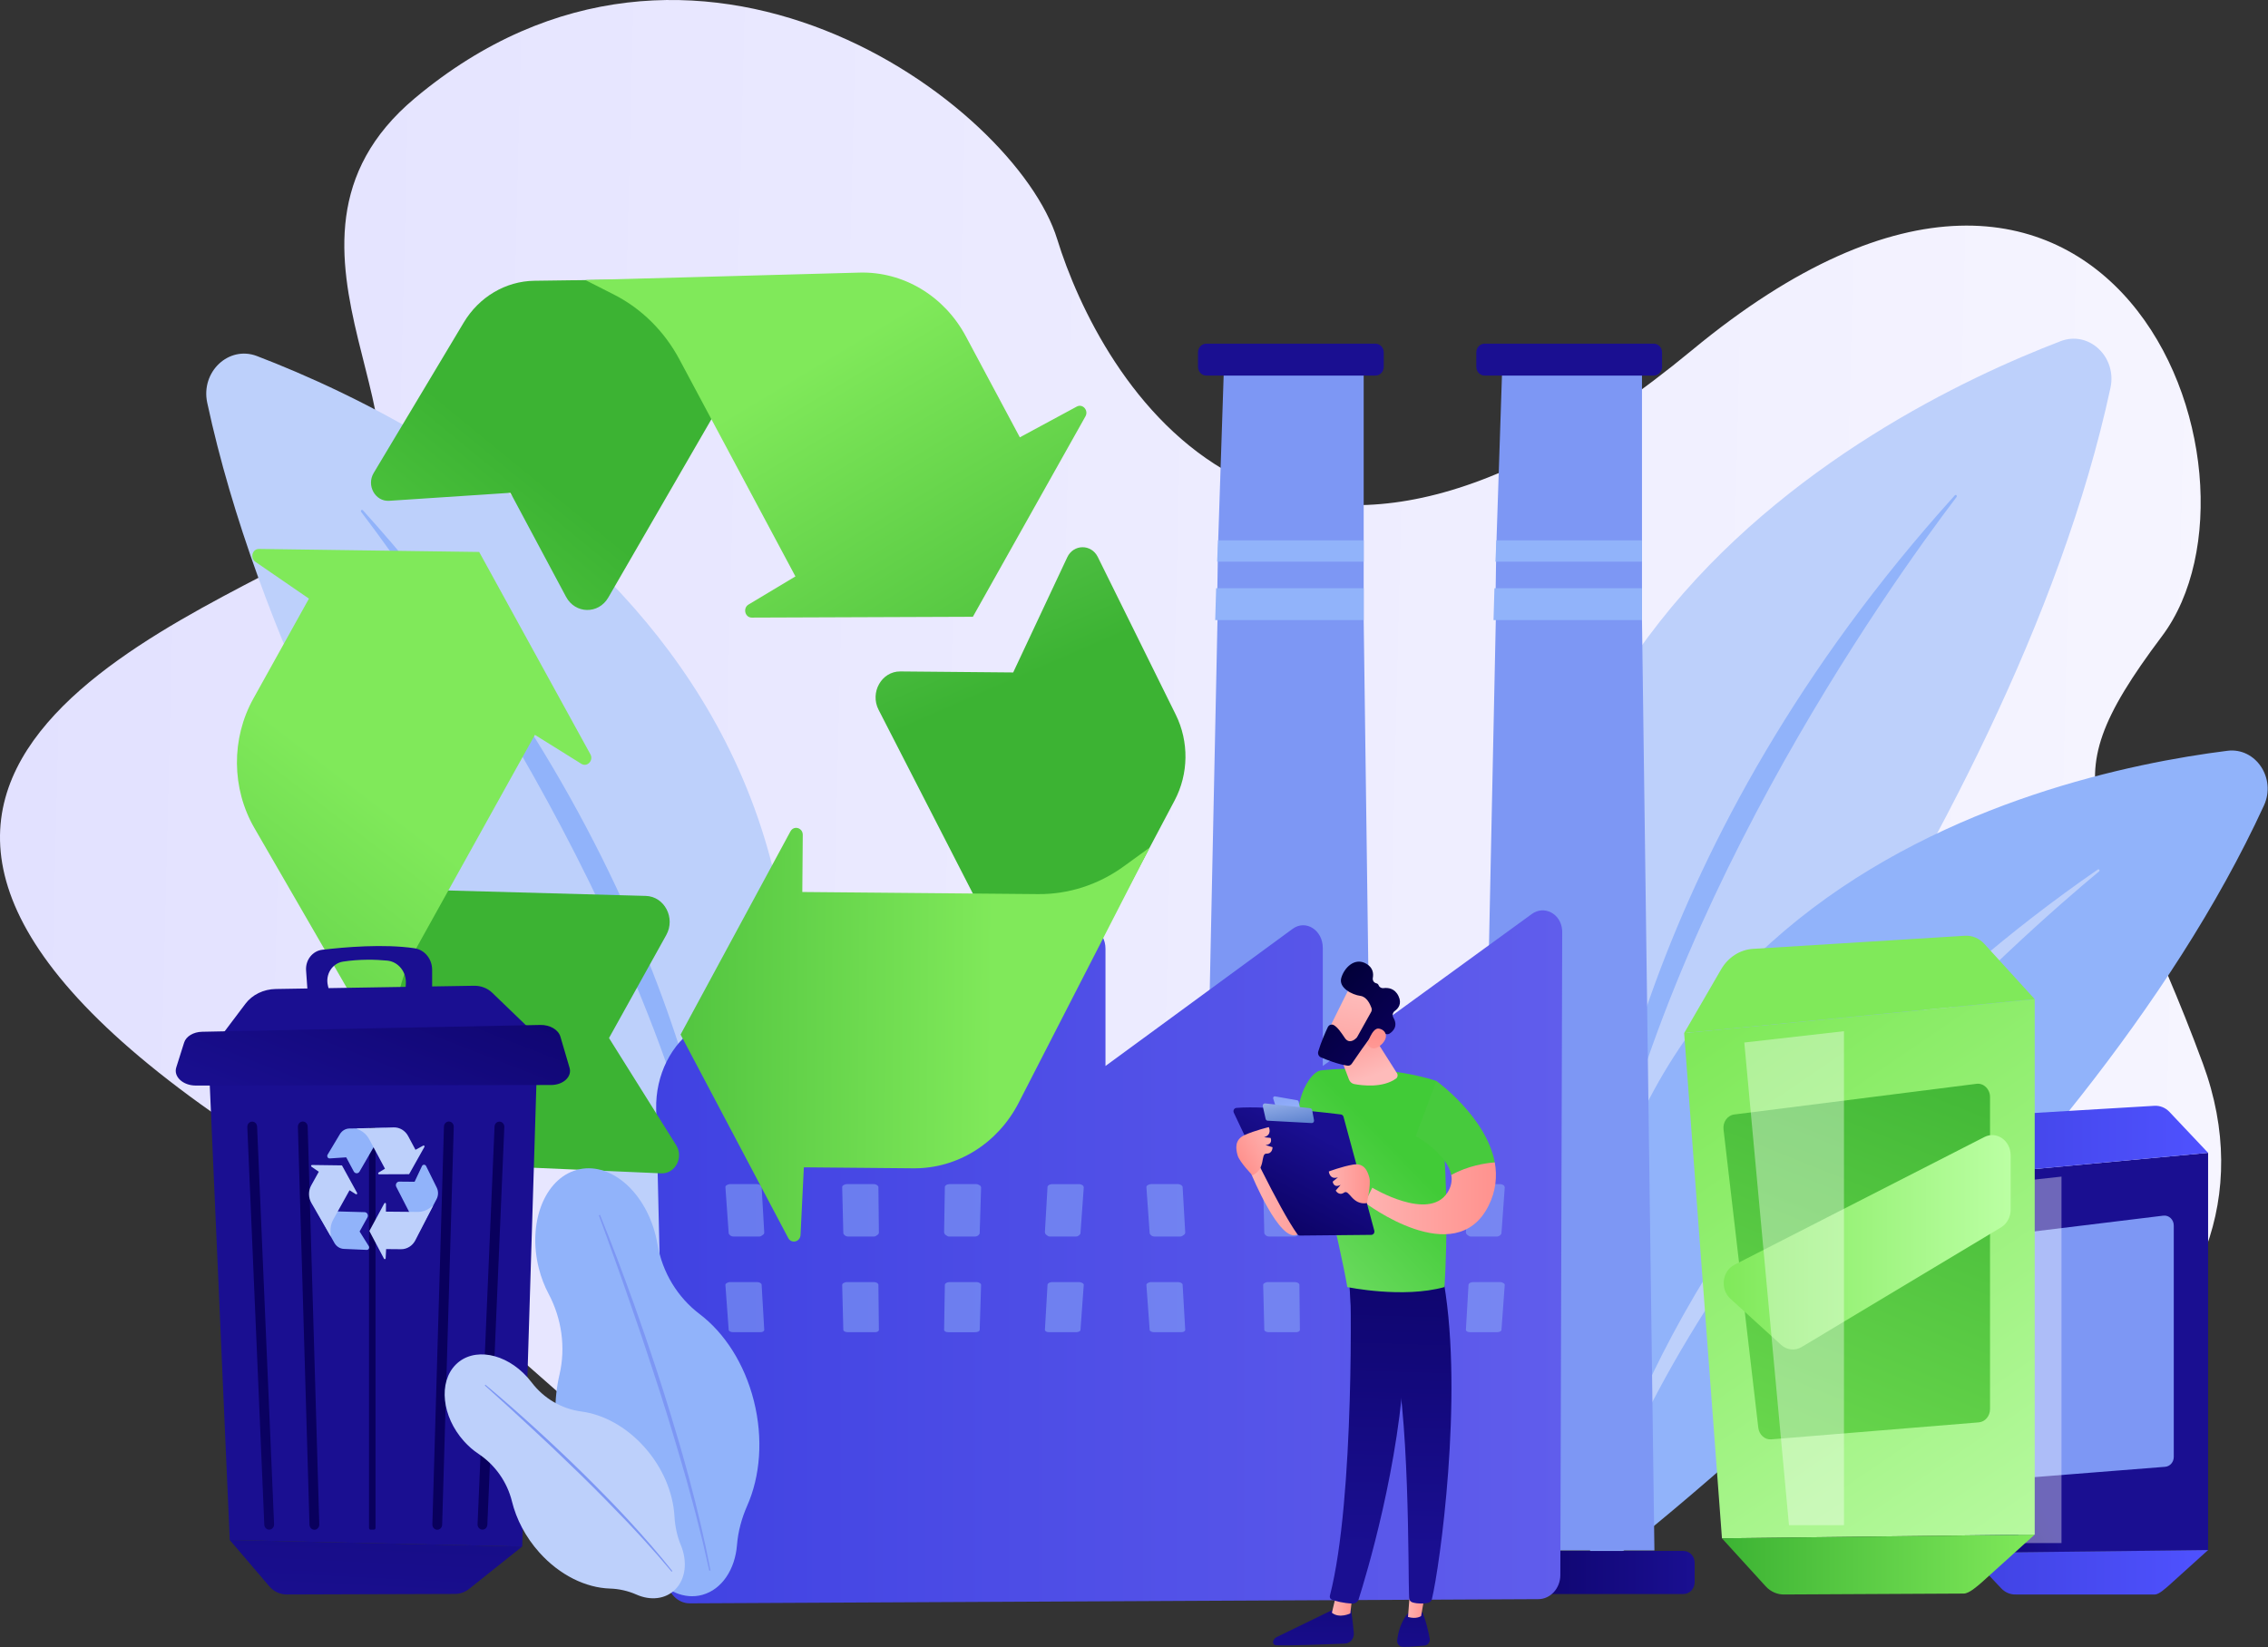 <svg width="969" height="704" viewBox="0 0 969 704" fill="none" xmlns="http://www.w3.org/2000/svg">
<rect x="0" y="0" width="969" height="704" fill="#333333" stroke="none"/>
<path d="M177.238 41.972C101.775 105.197 198.383 191.887 146.337 227.036C94.295 262.184 -119.246 327.533 90.468 475.286C300.182 623.038 303.698 717.062 458.168 631.728C612.637 546.389 602.105 529.962 725.867 594.179C849.63 658.395 982.919 567.803 941.192 454.572C899.466 341.336 871.089 341.924 923.706 271.88C976.324 201.836 901.76 1.701 722.962 149.604C544.159 297.507 469.466 159.942 451.679 102.203C433.887 44.456 296.492 -57.947 177.238 41.972Z" fill="url(#paint0_linear_516_27222)"/>
<path d="M682.529 574.279C682.529 574.279 859.336 362.565 901.691 165.762C904.54 152.532 892.493 141.179 880.445 145.792C799.882 176.622 570.041 291.974 682.529 574.279Z" fill="#BDD0FB"/>
<path d="M681.31 541.665C681.168 542.594 679.883 542.463 679.906 541.524C680.739 506.916 700.656 360.655 835.192 211.7C835.626 211.221 836.335 211.86 835.945 212.376C807.091 250.415 703.651 395.085 681.31 541.665Z" fill="#91B3FA"/>
<path d="M680.907 672.682C680.907 672.682 887.907 516.922 967.273 344.233C972.608 332.627 963.759 319.349 951.659 320.865C870.715 331.017 634.21 385.351 680.907 672.682Z" fill="#91B3FA"/>
<path d="M686.428 642.181C686.109 643.007 684.944 642.594 685.157 641.73C692.982 609.849 741.252 478.864 896.285 371.6C896.782 371.257 897.313 372.008 896.844 372.398C862.354 401.045 737.007 511.455 686.428 642.181Z" fill="#BDD0FB"/>
<path d="M307.704 580.657C307.704 580.657 130.897 368.943 88.542 172.14C85.693 158.91 97.74 147.557 109.788 152.17C190.351 183.001 420.196 298.357 307.704 580.657Z" fill="#BDD0FB"/>
<path d="M308.923 548.043C309.065 548.973 310.35 548.841 310.328 547.902C309.495 513.294 289.578 367.033 155.046 218.078C154.612 217.599 153.903 218.238 154.293 218.754C183.143 256.793 286.587 401.468 308.923 548.043Z" fill="#91B3FA"/>
<path d="M706.847 662.616H630.75L639.08 264.973L638.983 253.724L639.182 240.601L639.43 229.352L641.725 160.041L641.734 158.234H701.538V264.973L706.847 662.616Z" fill="#7D97F4"/>
<path d="M710.117 150.626C710.117 148.557 708.53 146.876 706.576 146.876H634.29C632.336 146.876 630.75 148.557 630.75 150.626V156.76C630.75 158.83 632.336 160.51 634.29 160.51H706.576C708.53 160.51 710.117 158.83 710.117 156.76V150.626Z" fill="url(#paint1_linear_516_27222)"/>
<path d="M724.038 667.891C724.038 665.093 721.898 662.827 719.257 662.827H621.608C618.967 662.827 616.827 665.093 616.827 667.891V676.174C616.827 678.971 618.967 681.238 621.608 681.238H719.257C721.898 681.238 724.038 678.971 724.038 676.174V667.891Z" fill="url(#paint2_linear_516_27222)"/>
<path d="M701.538 230.938V240.029H638.938L639.31 230.938H701.538Z" fill="#91B3FA"/>
<path d="M701.538 251.386V265.02H638.104L638.494 251.386H701.538Z" fill="#91B3FA"/>
<path d="M587.941 662.616H511.845L520.175 264.973L520.077 253.724L520.277 240.601L520.525 229.352L522.82 160.041L522.829 158.234H582.633V264.973L587.941 662.616Z" fill="#7D97F4"/>
<path d="M591.211 150.626C591.211 148.557 589.625 146.876 587.671 146.876H515.385C513.431 146.876 511.845 148.557 511.845 150.626V156.76C511.845 158.83 513.431 160.51 515.385 160.51H587.671C589.625 160.51 591.211 158.83 591.211 156.76V150.626Z" fill="url(#paint3_linear_516_27222)"/>
<path d="M605.133 667.891C605.133 665.093 602.993 662.827 600.352 662.827H502.704C500.063 662.827 497.923 665.093 497.923 667.891V676.174C497.923 678.971 500.063 681.238 502.704 681.238H600.352C602.993 681.238 605.133 678.971 605.133 676.174V667.891Z" fill="url(#paint4_linear_516_27222)"/>
<path d="M582.633 230.938V240.029H520.033L520.405 230.938H582.633Z" fill="#91B3FA"/>
<path d="M582.633 251.386V265.02H519.2L519.59 251.386H582.633Z" fill="#91B3FA"/>
<path d="M654.508 390.589L565.158 455.576V405.091C565.158 397.478 557.865 392.865 552.286 396.953L472.317 455.576V405.485C472.317 397.774 464.918 393.114 459.281 397.272L379.481 456.149V407.067C379.481 398.412 371.447 392.907 364.845 397.037L297.974 438.873C286.821 445.852 280.011 459.448 280.352 474.063L285.044 675.085C285.177 680.755 289.524 685.251 294.753 685.228L657.264 683.43C662.43 683.407 666.631 678.802 666.649 673.171L667.451 398.417C667.451 398.051 667.437 397.69 667.406 397.338C666.786 390.349 659.661 386.839 654.508 390.589Z" fill="url(#paint5_linear_516_27222)"/>
<path opacity="0.5" d="M323.434 506.062H311.905C311.368 506.062 310.854 506.287 310.478 506.498C310.106 506.709 309.906 507.052 309.928 507.348L311.329 526.994C311.368 527.576 312.241 528.449 313.305 528.449H324.55C325.087 528.449 325.596 527.942 325.968 527.731C326.341 527.519 326.54 527.041 326.522 526.745L325.406 507.31C325.375 506.728 324.502 506.062 323.434 506.062Z" fill="#91B3FA"/>
<path opacity="0.5" d="M373.326 506.062H361.797C361.269 506.062 360.76 506.282 360.388 506.489C360.016 506.695 359.812 507.029 359.821 507.32L360.308 526.966C360.321 527.562 361.203 528.449 362.284 528.449H373.53C374.057 528.449 374.562 527.947 374.93 527.74C375.302 527.534 375.506 527.064 375.506 526.773L375.302 507.338C375.293 506.747 374.412 506.062 373.326 506.062Z" fill="#91B3FA"/>
<path opacity="0.5" d="M417.192 506.062H405.663C404.577 506.062 403.696 506.648 403.687 507.244L403.372 526.529C403.368 526.82 403.572 527.51 403.944 527.717C404.316 527.923 404.821 528.453 405.348 528.453H416.594C417.671 528.453 418.552 527.59 418.57 526.998L419.168 507.568C419.177 507.277 418.973 506.794 418.601 506.587C418.229 506.381 417.724 506.062 417.192 506.062Z" fill="#91B3FA"/>
<path opacity="0.5" d="M462.485 506.503C462.113 506.292 461.599 506.066 461.059 506.066H449.529C448.462 506.066 447.589 506.639 447.553 507.221L446.437 526.506C446.419 526.801 446.618 527.501 446.991 527.712C447.363 527.923 447.877 528.458 448.408 528.458H459.654C460.713 528.458 461.586 527.609 461.63 527.027L463.03 507.545C463.057 507.249 462.858 506.714 462.485 506.503Z" fill="#91B3FA"/>
<path opacity="0.5" d="M503.302 506.062H491.773C491.237 506.062 490.723 506.287 490.346 506.498C489.974 506.709 489.774 507.052 489.797 507.348L491.197 526.994C491.241 527.576 492.11 528.449 493.173 528.449H504.419C504.955 528.449 505.464 527.942 505.836 527.731C506.209 527.519 506.408 527.041 506.39 526.745L505.274 507.31C505.247 506.728 504.37 506.062 503.302 506.062Z" fill="#91B3FA"/>
<path opacity="0.5" d="M553.193 506.062H541.664C541.137 506.062 540.627 506.282 540.255 506.489C539.883 506.695 539.679 507.029 539.688 507.32L540.175 526.966C540.188 527.562 541.07 528.449 542.151 528.449H553.397C553.924 528.449 554.429 527.947 554.797 527.74C555.169 527.534 555.373 527.064 555.373 526.773L555.169 507.338C555.161 506.747 554.279 506.062 553.193 506.062Z" fill="#91B3FA"/>
<path opacity="0.5" d="M597.06 506.062H585.531C584.446 506.062 583.564 506.648 583.555 507.244L583.24 526.529C583.236 526.82 583.44 527.51 583.812 527.717C584.184 527.923 584.689 528.453 585.216 528.453H596.462C597.539 528.453 598.421 527.59 598.438 526.998L599.037 507.568C599.045 507.277 598.842 506.794 598.469 506.587C598.102 506.381 597.592 506.062 597.06 506.062Z" fill="#91B3FA"/>
<path opacity="0.5" d="M642.353 506.503C641.98 506.292 641.466 506.066 640.926 506.066H629.397C628.329 506.066 627.456 506.639 627.42 507.221L626.304 526.506C626.286 526.801 626.485 527.501 626.858 527.712C627.23 527.923 627.744 528.458 628.276 528.458H639.521C640.58 528.458 641.453 527.609 641.497 527.027L642.898 507.545C642.924 507.249 642.725 506.714 642.353 506.503Z" fill="#91B3FA"/>
<path opacity="0.5" d="M323.434 547.926H311.905C311.368 547.926 310.854 548.137 310.478 548.348C310.106 548.559 309.906 548.893 309.928 549.188L311.329 568.36C311.368 568.942 312.241 569.341 313.305 569.341H324.55C325.087 569.341 325.596 569.308 325.968 569.097C326.341 568.886 326.54 568.642 326.522 568.351L325.406 549.047C325.375 548.461 324.502 547.926 323.434 547.926Z" fill="#91B3FA"/>
<path opacity="0.5" d="M373.326 547.926H361.797C361.269 547.926 360.76 548.132 360.388 548.339C360.016 548.545 359.812 548.869 359.821 549.16L360.308 568.332C360.321 568.928 361.203 569.341 362.284 569.341H373.53C374.057 569.341 374.562 569.313 374.93 569.107C375.302 568.9 375.506 568.665 375.506 568.379L375.302 549.076C375.293 548.475 374.412 547.926 373.326 547.926Z" fill="#91B3FA"/>
<path opacity="0.5" d="M417.192 547.926H405.663C404.577 547.926 403.696 548.498 403.687 549.094L403.372 568.374C403.368 568.665 403.572 568.881 403.944 569.088C404.316 569.294 404.821 569.346 405.348 569.346H416.594C417.671 569.346 418.552 568.956 418.57 568.365L419.168 549.174C419.177 548.883 418.973 548.531 418.601 548.325C418.229 548.109 417.724 547.926 417.192 547.926Z" fill="#91B3FA"/>
<path opacity="0.5" d="M462.485 548.348C462.113 548.137 461.599 547.926 461.059 547.926H449.529C448.462 547.926 447.589 548.48 447.553 549.066L446.437 568.346C446.419 568.642 446.618 568.862 446.991 569.074C447.363 569.285 447.877 569.341 448.408 569.341H459.654C460.713 569.341 461.586 568.966 461.63 568.384L463.03 549.146C463.057 548.85 462.858 548.564 462.485 548.348Z" fill="#91B3FA"/>
<path opacity="0.5" d="M503.302 547.926H491.773C491.237 547.926 490.723 548.137 490.346 548.348C489.974 548.559 489.774 548.893 489.797 549.188L491.197 568.36C491.241 568.942 492.11 569.341 493.173 569.341H504.419C504.955 569.341 505.464 569.308 505.836 569.097C506.209 568.886 506.408 568.642 506.39 568.351L505.274 549.047C505.247 548.461 504.37 547.926 503.302 547.926Z" fill="#91B3FA"/>
<path opacity="0.5" d="M553.193 547.926H541.664C541.137 547.926 540.627 548.132 540.255 548.339C539.883 548.545 539.679 548.869 539.688 549.16L540.175 568.332C540.188 568.928 541.07 569.341 542.151 569.341H553.397C553.924 569.341 554.429 569.313 554.797 569.107C555.169 568.9 555.373 568.665 555.373 568.379L555.169 549.076C555.161 548.475 554.279 547.926 553.193 547.926Z" fill="#91B3FA"/>
<path opacity="0.5" d="M597.06 547.926H585.531C584.446 547.926 583.564 548.498 583.555 549.094L583.24 568.374C583.236 568.665 583.44 568.881 583.812 569.088C584.184 569.294 584.689 569.346 585.216 569.346H596.462C597.539 569.346 598.421 568.956 598.438 568.365L599.037 549.174C599.045 548.883 598.842 548.531 598.469 548.325C598.102 548.109 597.592 547.926 597.06 547.926Z" fill="#91B3FA"/>
<path opacity="0.5" d="M642.353 548.348C641.98 548.137 641.466 547.926 640.926 547.926H629.397C628.329 547.926 627.456 548.48 627.42 549.066L626.304 568.346C626.286 568.642 626.485 568.862 626.858 569.074C627.23 569.285 627.744 569.341 628.276 569.341H639.521C640.58 569.341 641.453 568.966 641.497 568.384L642.898 549.146C642.924 548.85 642.725 548.564 642.353 548.348Z" fill="#91B3FA"/>
<path d="M375.374 303.346L447.722 444.402L501.854 342.093C507.858 330.75 508.044 316.961 502.346 305.439L469.021 238.025C466.247 232.416 458.639 232.501 455.981 238.17L432.882 287.388L384.665 286.952C376.685 286.882 371.563 295.916 375.374 303.346Z" fill="url(#paint6_linear_516_27222)"/>
<path d="M491.207 362.218L480.077 370.291C469.296 378.11 456.513 382.24 443.451 382.118L342.785 381.212L342.98 356.816C343.006 353.742 339.16 352.639 337.716 355.31L290.774 442.135L336.754 529.073C338.136 531.683 341.881 530.758 342.027 527.769L343.445 498.882L390.253 499.304C409 499.473 426.307 488.678 435.258 471.233L491.207 362.218Z" fill="url(#paint7_linear_516_27222)"/>
<path d="M259.882 255.385L339.04 118.492L228.325 119.989C216.047 120.153 204.681 126.879 198.11 137.866L159.654 202.14C156.455 207.486 160.328 214.422 166.292 214.028L218.085 210.607L241.839 255.057C245.765 262.416 255.712 262.594 259.882 255.385Z" fill="url(#paint8_linear_516_27222)"/>
<path d="M275.908 382.887L124.401 378.724L180.984 479.536C187.258 490.715 198.438 497.779 210.707 498.314L282.488 501.453C288.461 501.716 292.196 494.695 288.89 489.42L260.196 443.623L284.659 399.609C288.713 392.325 283.888 383.108 275.908 382.887Z" fill="url(#paint9_linear_516_27222)"/>
<path d="M169.854 459.702L168.817 445.453C167.816 431.655 170.829 417.866 177.457 405.941L228.533 314.056L248.379 326.432C250.878 327.99 253.705 325.014 252.243 322.358L204.73 235.894L110.657 234.603C107.83 234.566 106.718 238.461 109.088 240.09L131.996 255.836L108.246 298.563C98.733 315.675 98.906 336.949 108.694 353.883L169.854 459.702Z" fill="url(#paint10_linear_516_27222)"/>
<path d="M250.103 119.693L262.27 125.87C274.052 131.849 283.817 141.508 290.256 153.55L339.846 246.346L319.805 258.365C317.28 259.881 318.303 263.96 321.201 263.946L415.659 263.594L463.753 177.946C465.197 175.374 462.565 172.403 460.053 173.76L435.723 186.901L412.664 143.751C403.43 126.47 385.95 115.99 367.207 116.502L250.103 119.693Z" fill="url(#paint11_linear_516_27222)"/>
<path d="M131.615 426.642L130.773 414.736C130.459 410.305 133.507 406.414 137.672 405.912C147.208 404.767 164.049 403.317 177.116 405.265C181.436 405.908 184.631 409.85 184.631 414.468V426.638H173.004L173.394 420.414C173.709 415.383 170.191 410.995 165.45 410.535C160.491 410.056 153.796 409.869 146.565 410.967C141.979 411.666 138.957 416.388 140.083 421.147L141.376 426.638H131.615V426.642Z" fill="url(#paint12_linear_516_27222)"/>
<path d="M223.105 660.959L98.162 658.152L89.273 455.802L229.68 447.077L223.105 660.959Z" fill="url(#paint13_linear_516_27222)"/>
<path d="M229.804 443.078L89.468 449.4L104.874 428.966C107.79 425.094 112.61 422.752 117.817 422.667L202.545 421.283C205.456 421.236 208.265 422.311 210.268 424.239L229.804 443.078Z" fill="url(#paint14_linear_516_27222)"/>
<path d="M98.161 658.152L223.1 660.954L200.431 679.047C198.685 680.44 196.59 681.191 194.432 681.201L122.496 681.44C119.66 681.449 116.953 680.168 115.016 677.897L98.161 658.152Z" fill="url(#paint15_linear_516_27222)"/>
<path d="M75.302 456.21L78.661 445.575C79.503 442.909 82.635 441.023 86.34 440.948L230.881 438.033C234.944 437.953 238.559 440.065 239.428 443.027L243.345 456.351C244.461 460.157 240.655 463.696 235.431 463.705L83.619 463.931C78.173 463.935 74.066 460.124 75.302 456.21Z" fill="url(#paint16_linear_516_27222)"/>
<path d="M115.008 653.726C113.891 653.726 112.969 652.797 112.921 651.61L105.667 481.662C105.614 480.399 106.562 479.348 107.754 479.348C108.871 479.348 109.792 480.277 109.841 481.465L117.095 651.413C117.152 652.675 116.199 653.726 115.008 653.726Z" fill="url(#paint17_linear_516_27222)"/>
<path d="M134.291 653.774C133.175 653.755 132.267 652.812 132.231 651.629L127.277 481.587C127.242 480.324 128.203 479.287 129.395 479.306C130.512 479.325 131.42 480.268 131.456 481.451L136.409 651.493C136.449 652.75 135.483 653.792 134.291 653.774Z" fill="url(#paint18_linear_516_27222)"/>
<path d="M206.129 653.726C207.246 653.726 208.167 652.797 208.216 651.61L215.47 481.662C215.523 480.399 214.574 479.348 213.383 479.348C212.266 479.348 211.344 480.277 211.296 481.465L204.042 651.413C203.989 652.675 204.937 653.726 206.129 653.726Z" fill="url(#paint19_linear_516_27222)"/>
<path d="M186.846 653.773C187.963 653.755 188.871 652.811 188.907 651.629L193.861 481.587C193.896 480.324 192.935 479.287 191.743 479.306C190.626 479.324 189.718 480.268 189.682 481.451L184.728 651.492C184.693 652.75 185.655 653.792 186.846 653.773Z" fill="url(#paint20_linear_516_27222)"/>
<path d="M159.774 653.727H158.334C157.961 653.727 157.66 653.407 157.66 653.013V482.525C157.66 482.131 157.961 481.812 158.334 481.812H159.774C160.146 481.812 160.447 482.131 160.447 482.525V653.013C160.447 653.407 160.146 653.727 159.774 653.727Z" fill="url(#paint21_linear_516_27222)"/>
<path d="M169.313 507.226L179.154 526.412L186.518 512.497C187.333 510.953 187.36 509.08 186.584 507.512L182.052 498.342C181.675 497.577 180.638 497.591 180.279 498.361L177.138 505.053L170.58 504.992C169.49 504.987 168.794 506.217 169.313 507.226Z" fill="#91B3FA"/>
<path d="M185.069 515.233L183.554 516.331C182.087 517.396 180.35 517.955 178.573 517.941L164.882 517.819L164.908 514.5C164.913 514.083 164.39 513.933 164.191 514.294L157.806 526.102L164.058 537.929C164.244 538.286 164.753 538.159 164.776 537.751L164.97 533.823L171.338 533.879C173.885 533.902 176.243 532.433 177.461 530.059L185.069 515.233Z" fill="#BDD0FB"/>
<path d="M153.605 500.702L164.373 482.084L149.312 482.286C147.641 482.309 146.095 483.225 145.204 484.717L139.971 493.461C139.537 494.188 140.064 495.131 140.875 495.08L147.92 494.615L151.151 500.66C151.687 501.66 153.038 501.683 153.605 500.702Z" fill="#91B3FA"/>
<path d="M155.785 518.044L135.177 517.476L142.873 531.19C143.728 532.71 145.248 533.673 146.914 533.743L156.676 534.17C157.486 534.208 157.996 533.25 157.544 532.532L153.64 526.304L156.968 520.315C157.526 519.33 156.871 518.077 155.785 518.044Z" fill="#91B3FA"/>
<path d="M141.358 528.496L141.217 526.558C141.079 524.68 141.491 522.808 142.391 521.184L149.338 508.685L152.037 510.37C152.378 510.582 152.759 510.178 152.564 509.817L146.099 498.055L133.303 497.882C132.917 497.877 132.767 498.407 133.09 498.628L136.205 500.768L132.975 506.578C131.681 508.906 131.703 511.797 133.037 514.102L141.358 528.496Z" fill="#BDD0FB"/>
<path d="M188.8 483.53C188.831 483.563 188.862 483.596 188.893 483.629L188.8 483.53Z" fill="white"/>
<path d="M188.8 483.53C188.831 483.596 188.862 483.662 188.889 483.729L188.8 483.53Z" fill="white"/>
<path d="M152.276 482.248L153.929 483.089C155.533 483.9 156.858 485.215 157.735 486.853L164.479 499.473L161.754 501.106C161.413 501.313 161.55 501.866 161.945 501.866L174.79 501.819L181.33 490.171C181.525 489.819 181.17 489.415 180.825 489.603L177.515 491.391L174.378 485.52C173.124 483.168 170.744 481.746 168.197 481.812L152.276 482.248Z" fill="#BDD0FB"/>
<path d="M943.409 662.441L840.704 663.638L828.289 503.447L943.409 492.686V662.441Z" fill="url(#paint22_linear_516_27222)"/>
<path d="M943.408 492.686L828.288 503.443L840.429 483.238C842.728 479.413 846.628 476.992 850.899 476.738L920.465 472.589C922.857 472.449 925.188 473.392 926.885 475.185L943.408 492.686Z" fill="url(#paint23_linear_516_27222)"/>
<path d="M840.704 663.639L943.408 662.442L926.415 677.79C925.019 678.94 922.482 681.374 920.71 681.44H861.281C858.951 681.525 856.695 680.581 855.047 678.835L840.704 663.639Z" fill="url(#paint24_linear_516_27222)"/>
<path d="M841.219 533.996L852.641 628.575C852.912 630.809 854.782 632.424 856.9 632.259L925.043 626.871C927.13 626.707 928.738 624.867 928.738 622.652V523.737C928.738 521.207 926.656 519.245 924.285 519.532L844.723 529.256C842.512 529.528 840.935 531.659 841.219 533.996Z" fill="#7D97F4"/>
<path opacity="0.37" d="M848.042 506.437L862.713 659.452H880.769V502.852L848.042 506.437Z" fill="white"/>
<path d="M869.329 655.834L735.705 657.444L719.555 441.511L869.329 427.009V655.834Z" fill="url(#paint25_linear_516_27222)"/>
<path d="M869.329 427.009L719.555 441.511L735.346 414.276C738.337 409.118 743.411 405.856 748.972 405.513L839.478 399.919C842.588 399.727 845.623 400.998 847.83 403.415L869.329 427.009Z" fill="url(#paint26_linear_516_27222)"/>
<path d="M735.705 657.443L869.324 655.834L846.544 676.396C844.727 677.949 841.388 680.96 839.084 681.044L762.477 681.435C759.446 681.548 756.508 680.281 754.364 677.925L735.705 657.443Z" fill="url(#paint27_linear_516_27222)"/>
<path d="M736.374 482.69L751.231 610.178C751.581 613.186 754.018 615.368 756.774 615.143L845.427 607.883C848.139 607.662 850.24 605.179 850.24 602.194V468.858C850.24 465.451 847.532 462.799 844.448 463.194L740.938 476.302C738.057 476.663 736.006 479.54 736.374 482.69Z" fill="url(#paint28_linear_516_27222)"/>
<path d="M739.29 555.022C746.366 561.499 755.684 569.961 760.962 574.753C763.447 577.01 766.93 577.371 769.761 575.672L854.946 524.549C857.476 523.033 859.049 520.118 859.049 516.96V493.77C859.049 487.444 853.063 483.253 847.834 485.928L741.014 540.543C735.776 543.214 734.85 550.962 739.29 555.022Z" fill="url(#paint29_linear_516_27222)"/>
<path opacity="0.37" d="M745.249 445.542L764.337 651.802H787.83V440.708L745.249 445.542Z" fill="white"/>
<path d="M534.689 501.887C534.689 501.887 546.815 531.526 554.277 527.575C561.738 523.623 567.337 491.016 567.337 491.016C567.337 491.016 544.019 485.091 534.689 501.887Z" fill="url(#paint30_linear_516_27222)"/>
<path d="M576.909 685.826C576.909 685.826 577.923 691.906 578.418 697.921C578.61 700.274 576.899 702.317 574.672 702.413C567.105 702.745 550.925 703.397 545.119 703.119C544.246 703.076 543.676 702.13 543.999 701.269C544.271 700.547 544.791 699.964 545.458 699.643L572.189 686.628L576.909 685.826Z" fill="url(#paint31_linear_516_27222)"/>
<path d="M577.742 682.254L576.929 689.526C576.929 689.526 572.244 691.836 569.049 689.238L570.987 681.136L577.742 682.254Z" fill="url(#paint32_linear_516_27222)"/>
<path d="M576.767 545.503C577.173 547.404 578.934 640.362 568.18 682.02C568.006 682.7 568.377 683.401 569.078 683.664C570.73 684.285 573.963 685.189 577.839 685.307C579.039 685.344 580.116 684.622 580.453 683.556C583.529 673.894 598.259 625.464 600.182 579.207C602.332 527.517 600.182 577.446 600.182 577.446L598.925 545.493L576.767 545.503Z" fill="url(#paint33_linear_516_27222)"/>
<path d="M607.659 688.997C607.659 688.997 609.274 692.066 610.834 700.221C611.117 701.691 610.142 703.103 608.734 703.247C606.235 703.509 602.388 703.841 599.309 703.82C597.89 703.809 596.779 702.499 596.951 701.007C597.294 698.029 598.355 693.147 601.641 689.339L607.659 688.997Z" fill="url(#paint34_linear_516_27222)"/>
<path d="M609.076 679.645L607.173 690.639C607.173 690.639 605.29 692.12 601.569 691.045L602.478 679.217L609.076 679.645Z" fill="url(#paint35_linear_516_27222)"/>
<path d="M616.957 548.507C625.219 597.395 615.166 669.333 611.776 683.415C611.569 684.279 610.861 684.935 609.969 685.079C608.456 685.325 605.963 685.528 603.508 684.829C602.659 684.588 602.066 683.841 602.033 682.977C601.576 671.596 602.398 601.706 594.697 574.088C594.305 572.69 593.434 571.468 592.226 570.625L577.281 560.209L576.138 543.374L616.957 548.507Z" fill="url(#paint36_linear_516_27222)"/>
<path d="M564.54 457.425C592.523 454.462 613.695 461.964 613.695 461.964C620.541 504.277 617.137 550.06 617.137 550.06C599.357 555.001 575.637 550.06 575.637 550.06C572.684 532.377 560.309 482.605 560.309 482.605C549.087 481.129 557.487 458.173 564.54 457.425Z" fill="url(#paint37_linear_516_27222)"/>
<path d="M604.882 485.519L613.691 461.964C613.691 461.964 635.141 477.402 638.67 496.978C634.616 497.293 627.241 498.411 620.022 502.272C618.437 493.032 604.882 485.519 604.882 485.519Z" fill="url(#paint38_linear_516_27222)"/>
<path d="M586.311 507.587C586.311 507.587 610.305 522.154 618.403 509.715C620.082 507.133 620.485 504.566 620.072 502.118C627.264 498.217 634.612 497.088 638.65 496.769C639.711 502.734 639.148 509.072 635.889 515.486C621.707 543.357 583.138 513.946 583.138 513.946L586.311 507.587Z" fill="url(#paint39_linear_516_27222)"/>
<path d="M587.167 525.928L574.021 477.306C573.87 476.755 573.425 476.348 572.89 476.284C570.507 475.99 563.606 475.161 555.64 474.45C546.043 473.589 534.897 472.894 528.238 473.488C527.289 473.573 526.718 474.632 527.142 475.536C530.929 483.653 546.508 516.667 554.312 527.484C554.57 527.842 554.969 528.051 555.398 528.045L585.895 527.746C586.773 527.73 587.409 526.832 587.167 525.928Z" fill="url(#paint40_linear_516_27222)"/>
<path d="M554.272 470.231L544.741 468.547C544.231 468.456 543.817 468.969 543.979 469.488L544.923 472.515C545.004 472.777 545.221 472.969 545.483 473.007L554.656 474.306C555.131 474.375 555.519 473.916 555.413 473.424L554.828 470.782C554.762 470.493 554.545 470.279 554.272 470.231Z" fill="url(#paint41_linear_516_27222)"/>
<path d="M561.411 478.776L560.623 474.445C560.543 474.012 560.204 473.68 559.79 473.637L540.541 471.568C539.895 471.498 539.375 472.129 539.526 472.798L540.748 478.193C540.844 478.626 541.203 478.937 541.622 478.958L560.432 479.963C561.047 480.001 561.527 479.412 561.411 478.776Z" fill="url(#paint42_linear_516_27222)"/>
<path d="M583.987 514.18C583.987 514.18 585.819 506.207 585.077 503.373C584.335 500.539 582.907 496.909 578.136 497.716C573.365 498.523 567.736 500.652 567.736 500.652C567.736 500.652 568.019 504.336 571.644 503.149L569.397 504.994C569.397 504.994 569.72 507.945 572.78 506.368L570.69 508.812C570.69 508.812 572.007 511.234 574.259 509.683C576.52 508.122 577.601 515.137 583.987 514.18Z" fill="url(#paint43_linear_516_27222)"/>
<path d="M535.114 502.309C535.114 502.309 529.561 496.582 528.768 493.77C527.976 490.957 527.365 487.07 531.812 485.07C536.26 483.07 542.096 481.707 542.096 481.707C542.096 481.707 543.701 484.99 540.036 486.022L542.863 486.316C542.863 486.316 544.07 488.995 540.687 489.385L543.686 490.278C543.686 490.278 543.787 493.069 541.101 493.021C538.405 492.978 541.01 499.529 535.114 502.309Z" fill="url(#paint44_linear_516_27222)"/>
<path d="M570.138 444.979L576.342 461.335C576.733 462.368 577.581 463.105 578.585 463.295C582.162 463.969 590.812 465.019 596.492 460.92C597.169 460.431 597.341 459.422 596.878 458.691L585.417 440.631L570.138 444.979Z" fill="url(#paint45_linear_516_27222)"/>
<path d="M576.998 421.333C576.741 421.584 566.138 443.107 566.138 443.107L578.156 449.105L591.138 430.247C591.138 430.247 581.306 417.142 576.998 421.333Z" fill="url(#paint46_linear_516_27222)"/>
<path d="M585.806 432.514L579.867 443.155C579.778 443.316 579.67 443.463 579.542 443.592C578.836 444.298 576.416 446.356 574.546 443.556C572.952 441.168 571.456 438.997 569.853 438.102C568.918 437.579 567.765 437.996 567.291 439.009C566.312 441.094 564.417 445.343 563.226 449.373C562.927 450.383 563.412 451.468 564.326 451.864C566.737 452.915 571.503 454.813 575.732 455.44C576.426 455.544 577.115 455.229 577.528 454.621C579.347 451.942 584.475 444.455 586.226 442.581C587.851 440.839 590.853 441.497 592.205 441.914C592.718 442.073 593.264 441.997 593.721 441.701C595.094 440.813 597.487 438.601 595.298 434.856C594.753 433.925 595.031 432.686 595.886 432.081C597.419 430.999 599.08 428.966 597.496 425.673C595.893 422.341 593.031 422.041 591.082 422.298C590.219 422.411 589.343 421.925 589.011 421.06C588.864 420.677 588.574 420.348 588.031 420.231C587.009 420.008 586.338 419.003 586.538 417.903C586.883 416.018 586.623 413.568 583.821 411.911C578.684 408.875 574.184 413.823 573.039 418C571.895 422.177 577.64 425.127 581.254 425.621C583.908 425.983 585.363 429.097 585.95 430.723C586.162 431.312 586.11 431.972 585.806 432.514Z" fill="url(#paint47_linear_516_27222)"/>
<path d="M584.138 446.19C584.138 446.19 586.246 439.326 588.945 439.579C591.644 439.831 593.768 442.821 590.422 446.185C586.262 450.368 584.138 446.19 584.138 446.19Z" fill="url(#paint48_linear_516_27222)"/>
<path d="M322.092 598.712C318.055 582.656 309.446 569.576 298.918 561.597C289.507 554.468 282.971 543.791 280.911 531.743C280.694 530.476 280.428 529.204 280.104 527.928C275.248 508.615 260.143 496.112 246.363 499.998C232.583 503.884 225.347 522.69 230.203 542.003C231.196 545.95 232.618 549.615 234.369 552.91C239.96 563.432 241.781 575.795 239.034 587.514C236.58 597.989 236.593 609.929 239.619 621.967C244.134 639.923 254.361 654.153 266.599 661.691C271.229 664.54 275.35 668.266 278.709 672.678C284.283 680.013 292.436 683.749 300.172 681.567C308.52 679.211 314.05 670.627 314.874 660.32C315.344 654.487 316.89 648.827 319.234 643.518C324.773 631.001 326.173 614.946 322.092 598.712Z" fill="#91B3FA"/>
<path d="M256.355 519.184C261.362 531.438 265.996 543.857 270.507 556.322C271.637 559.438 272.718 562.574 273.808 565.704L275.443 570.402L277.043 575.114C278.097 578.258 279.192 581.389 280.215 584.547L283.277 594.023C285.244 600.369 287.26 606.695 289.113 613.078C290.043 616.269 291.036 619.437 291.904 622.647L294.558 632.264C297.97 645.119 301.08 658.077 303.566 671.171L303.034 671.289L300.823 661.564L300.274 659.133L299.667 656.716L298.448 651.887L297.239 647.052C296.84 645.443 296.379 643.847 295.954 642.242C295.081 639.041 294.235 635.831 293.34 632.635C289.693 619.874 285.887 607.164 281.837 594.539C279.763 588.241 277.743 581.929 275.629 575.649L274.056 570.932L272.448 566.23C271.376 563.095 270.303 559.959 269.204 556.834C267.051 550.568 264.858 544.317 262.616 538.084C260.405 531.842 258.136 525.614 255.85 519.405L256.355 519.184Z" fill="#7D97F4"/>
<path d="M275.301 618.424C267.467 609.661 257.702 604.471 248.383 603.236C240.053 602.133 232.392 597.717 227.133 590.79C226.579 590.062 225.994 589.349 225.369 588.654C215.949 578.113 202.226 575.673 194.725 583.196C187.223 590.719 188.779 605.362 198.199 615.903C200.126 618.058 202.231 619.874 204.429 621.334C211.438 625.999 216.649 633.212 218.74 641.693C220.61 649.273 224.532 656.88 230.403 663.451C239.163 673.25 250.342 678.582 260.604 678.906C264.485 679.028 268.331 679.891 271.916 681.478C277.871 684.115 284.287 683.515 288.496 679.291C293.038 674.734 293.747 667.234 290.894 660.358C289.281 656.467 288.408 652.29 288.164 648.048C287.593 638.032 283.224 627.28 275.301 618.424Z" fill="#BDD0FB"/>
<path d="M207.375 591.771C214.58 597.754 221.603 603.973 228.559 610.276C230.301 611.848 232.015 613.453 233.739 615.049L236.322 617.447L238.883 619.869C240.585 621.488 242.308 623.084 243.997 624.727L249.052 629.65C252.384 632.977 255.743 636.272 259.013 639.665C260.652 641.36 262.323 643.016 263.927 644.748L268.765 649.911C275.155 656.862 281.38 663.981 287.256 671.425L286.954 671.697L282.359 666.304L281.212 664.953L280.033 663.634L277.676 661.001L275.323 658.363C274.539 657.481 273.728 656.632 272.93 655.763C271.326 654.041 269.731 652.304 268.118 650.591C261.614 643.786 255.025 637.075 248.308 630.509C244.927 627.252 241.568 623.966 238.165 620.733L235.618 618.302L233.052 615.894C231.342 614.289 229.632 612.679 227.908 611.093C224.483 607.883 221.036 604.701 217.566 601.547C214.11 598.374 210.627 595.234 207.136 592.108L207.375 591.771Z" fill="#7D97F4"/>
<defs>
<linearGradient id="paint0_linear_516_27222" x1="0.841" y1="322.571" x2="952.703" y2="345.741" gradientUnits="userSpaceOnUse">
<stop stop-color="#E2E1FF"/>
<stop offset="1" stop-color="#F6F5FF"/>
</linearGradient>
<linearGradient id="paint1_linear_516_27222" x1="719.524" y1="-23.098" x2="680.138" y2="103.331" gradientUnits="userSpaceOnUse">
<stop stop-color="#23209F"/>
<stop offset="1" stop-color="#1A0F91"/>
</linearGradient>
<linearGradient id="paint2_linear_516_27222" x1="616.827" y1="672.033" x2="724.04" y2="672.033" gradientUnits="userSpaceOnUse">
<stop stop-color="#09005D"/>
<stop offset="1" stop-color="#1A0F91"/>
</linearGradient>
<linearGradient id="paint3_linear_516_27222" x1="610.086" y1="-57.191" x2="570.699" y2="69.238" gradientUnits="userSpaceOnUse">
<stop stop-color="#09005D"/>
<stop offset="1" stop-color="#1A0F91"/>
</linearGradient>
<linearGradient id="paint4_linear_516_27222" x1="497.922" y1="672.033" x2="605.136" y2="672.033" gradientUnits="userSpaceOnUse">
<stop stop-color="#2B3582"/>
<stop offset="1" stop-color="#150E42"/>
</linearGradient>
<linearGradient id="paint5_linear_516_27222" x1="280.341" y1="537.144" x2="667.453" y2="537.144" gradientUnits="userSpaceOnUse">
<stop stop-color="#4042E2"/>
<stop offset="1" stop-color="#605DEC"/>
</linearGradient>
<linearGradient id="paint6_linear_516_27222" x1="433.837" y1="291.304" x2="316.055" y2="20.53" gradientUnits="userSpaceOnUse">
<stop stop-color="#3CB333"/>
<stop offset="1" stop-color="#B0FE94"/>
</linearGradient>
<linearGradient id="paint7_linear_516_27222" x1="224.379" y1="441.166" x2="424.154" y2="442.77" gradientUnits="userSpaceOnUse">
<stop stop-color="#3CB333"/>
<stop offset="1" stop-color="#80E95A"/>
</linearGradient>
<linearGradient id="paint8_linear_516_27222" x1="226.03" y1="200.609" x2="41.59" y2="426.1" gradientUnits="userSpaceOnUse">
<stop stop-color="#3CB333"/>
<stop offset="1" stop-color="#8AFF60"/>
</linearGradient>
<linearGradient id="paint9_linear_516_27222" x1="179.818" y1="544.518" x2="108.835" y2="793.034" gradientUnits="userSpaceOnUse">
<stop stop-color="#3CB333"/>
<stop offset="1" stop-color="#80E95A"/>
</linearGradient>
<linearGradient id="paint10_linear_516_27222" x1="11.028" y1="535.589" x2="159.875" y2="341.013" gradientUnits="userSpaceOnUse">
<stop stop-color="#3CB333"/>
<stop offset="1" stop-color="#80E95A"/>
</linearGradient>
<linearGradient id="paint11_linear_516_27222" x1="453.466" y1="335.106" x2="346.234" y2="156.243" gradientUnits="userSpaceOnUse">
<stop stop-color="#3CB333"/>
<stop offset="1" stop-color="#80E95A"/>
</linearGradient>
<linearGradient id="paint12_linear_516_27222" x1="194.237" y1="252.154" x2="173.487" y2="337.048" gradientUnits="userSpaceOnUse">
<stop stop-color="#09005D"/>
<stop offset="1" stop-color="#1A0F91"/>
</linearGradient>
<linearGradient id="paint13_linear_516_27222" x1="241.222" y1="279.011" x2="183.228" y2="448.835" gradientUnits="userSpaceOnUse">
<stop stop-color="#09005D"/>
<stop offset="1" stop-color="#1A0F91"/>
</linearGradient>
<linearGradient id="paint14_linear_516_27222" x1="201.533" y1="253.937" x2="180.782" y2="338.831" gradientUnits="userSpaceOnUse">
<stop stop-color="#09005D"/>
<stop offset="1" stop-color="#1A0F91"/>
</linearGradient>
<linearGradient id="paint15_linear_516_27222" x1="170.336" y1="442.911" x2="157.414" y2="700.031" gradientUnits="userSpaceOnUse">
<stop stop-color="#09005D"/>
<stop offset="1" stop-color="#1A0F91"/>
</linearGradient>
<linearGradient id="paint16_linear_516_27222" x1="193.514" y1="358.723" x2="141.576" y2="491.952" gradientUnits="userSpaceOnUse">
<stop stop-color="#09005D"/>
<stop offset="1" stop-color="#1A0F91"/>
</linearGradient>
<linearGradient id="paint17_linear_516_27222" x1="107.788" y1="569.167" x2="-99.769" y2="704.427" gradientUnits="userSpaceOnUse">
<stop stop-color="#09005D"/>
<stop offset="1" stop-color="#1A0F91"/>
</linearGradient>
<linearGradient id="paint18_linear_516_27222" x1="97.466" y1="590.913" x2="-111.805" y2="723.161" gradientUnits="userSpaceOnUse">
<stop stop-color="#09005D"/>
<stop offset="1" stop-color="#1A0F91"/>
</linearGradient>
<linearGradient id="paint19_linear_516_27222" x1="1621.09" y1="1598.41" x2="1828.64" y2="1733.67" gradientUnits="userSpaceOnUse">
<stop stop-color="#09005D"/>
<stop offset="1" stop-color="#1A0F91"/>
</linearGradient>
<linearGradient id="paint20_linear_516_27222" x1="1659.05" y1="1608.58" x2="1868.32" y2="1740.82" gradientUnits="userSpaceOnUse">
<stop stop-color="#09005D"/>
<stop offset="1" stop-color="#1A0F91"/>
</linearGradient>
<linearGradient id="paint21_linear_516_27222" x1="123.715" y1="593.606" x2="-83.842" y2="728.867" gradientUnits="userSpaceOnUse">
<stop stop-color="#09005D"/>
<stop offset="1" stop-color="#1A0F91"/>
</linearGradient>
<linearGradient id="paint22_linear_516_27222" x1="796.142" y1="633.424" x2="852.966" y2="604.923" gradientUnits="userSpaceOnUse">
<stop stop-color="#09005D"/>
<stop offset="1" stop-color="#1A0F91"/>
</linearGradient>
<linearGradient id="paint23_linear_516_27222" x1="828.289" y1="488.011" x2="943.409" y2="488.011" gradientUnits="userSpaceOnUse">
<stop stop-color="#4042E2"/>
<stop offset="1" stop-color="#4F52FF"/>
</linearGradient>
<linearGradient id="paint24_linear_516_27222" x1="840.704" y1="671.942" x2="943.409" y2="671.942" gradientUnits="userSpaceOnUse">
<stop stop-color="#4042E2"/>
<stop offset="1" stop-color="#4F52FF"/>
</linearGradient>
<linearGradient id="paint25_linear_516_27222" x1="738.407" y1="436.885" x2="929.07" y2="716.123" gradientUnits="userSpaceOnUse">
<stop stop-color="#80E95A"/>
<stop offset="1" stop-color="#C9FFB6"/>
</linearGradient>
<linearGradient id="paint26_linear_516_27222" x1="798.447" y1="154.147" x2="794.47" y2="401.945" gradientUnits="userSpaceOnUse">
<stop stop-color="#3CB333"/>
<stop offset="1" stop-color="#80E95A"/>
</linearGradient>
<linearGradient id="paint27_linear_516_27222" x1="735.706" y1="668.637" x2="869.326" y2="668.637" gradientUnits="userSpaceOnUse">
<stop stop-color="#3CB333"/>
<stop offset="1" stop-color="#80E95A"/>
</linearGradient>
<linearGradient id="paint28_linear_516_27222" x1="835.145" y1="425.137" x2="717.438" y2="718.233" gradientUnits="userSpaceOnUse">
<stop stop-color="#3CB333"/>
<stop offset="1" stop-color="#80E95A"/>
</linearGradient>
<linearGradient id="paint29_linear_516_27222" x1="736.454" y1="530.916" x2="859.048" y2="530.916" gradientUnits="userSpaceOnUse">
<stop stop-color="#80E95A"/>
<stop offset="1" stop-color="#BBFFA3"/>
</linearGradient>
<linearGradient id="paint30_linear_516_27222" x1="567.338" y1="508.971" x2="534.69" y2="508.971" gradientUnits="userSpaceOnUse">
<stop stop-color="#FF928E"/>
<stop offset="1" stop-color="#FEB3B1"/>
</linearGradient>
<linearGradient id="paint31_linear_516_27222" x1="561.749" y1="632.956" x2="560.966" y2="714.282" gradientUnits="userSpaceOnUse">
<stop stop-color="#09005D"/>
<stop offset="1" stop-color="#1A0F91"/>
</linearGradient>
<linearGradient id="paint32_linear_516_27222" x1="577.742" y1="685.798" x2="569.047" y2="685.798" gradientUnits="userSpaceOnUse">
<stop stop-color="#FF928E"/>
<stop offset="1" stop-color="#FEB3B1"/>
</linearGradient>
<linearGradient id="paint33_linear_516_27222" x1="588.559" y1="484.885" x2="584.107" y2="663.165" gradientUnits="userSpaceOnUse">
<stop stop-color="#09005D"/>
<stop offset="1" stop-color="#1A0F91"/>
</linearGradient>
<linearGradient id="paint34_linear_516_27222" x1="604.492" y1="633.368" x2="603.708" y2="714.694" gradientUnits="userSpaceOnUse">
<stop stop-color="#09005D"/>
<stop offset="1" stop-color="#1A0F91"/>
</linearGradient>
<linearGradient id="paint35_linear_516_27222" x1="609.077" y1="685.326" x2="601.57" y2="685.326" gradientUnits="userSpaceOnUse">
<stop stop-color="#FF928E"/>
<stop offset="1" stop-color="#FEB3B1"/>
</linearGradient>
<linearGradient id="paint36_linear_516_27222" x1="600.492" y1="485.576" x2="595.784" y2="663.265" gradientUnits="userSpaceOnUse">
<stop stop-color="#09005D"/>
<stop offset="1" stop-color="#1A0F91"/>
</linearGradient>
<linearGradient id="paint37_linear_516_27222" x1="599.25" y1="493.783" x2="456.917" y2="633.716" gradientUnits="userSpaceOnUse">
<stop stop-color="#41CB37"/>
<stop offset="1" stop-color="#CFFFBD"/>
</linearGradient>
<linearGradient id="paint38_linear_516_27222" x1="606.512" y1="501.169" x2="464.18" y2="641.101" gradientUnits="userSpaceOnUse">
<stop stop-color="#47CA3D"/>
<stop offset="1" stop-color="#CBFFB8"/>
</linearGradient>
<linearGradient id="paint39_linear_516_27222" x1="639.138" y1="512.128" x2="583.137" y2="512.128" gradientUnits="userSpaceOnUse">
<stop stop-color="#FF928E"/>
<stop offset="1" stop-color="#FEB3B1"/>
</linearGradient>
<linearGradient id="paint40_linear_516_27222" x1="542.172" y1="531.885" x2="566.489" y2="486.492" gradientUnits="userSpaceOnUse">
<stop stop-color="#09005D"/>
<stop offset="1" stop-color="#1A0F91"/>
</linearGradient>
<linearGradient id="paint41_linear_516_27222" x1="544.724" y1="448.341" x2="552.066" y2="478.778" gradientUnits="userSpaceOnUse">
<stop stop-color="#6C7EF4"/>
<stop offset="1" stop-color="#99B9FA"/>
</linearGradient>
<linearGradient id="paint42_linear_516_27222" x1="548.17" y1="461.185" x2="551.69" y2="481.128" gradientUnits="userSpaceOnUse">
<stop stop-color="#BDD0FB"/>
<stop offset="1" stop-color="#5E83CF"/>
</linearGradient>
<linearGradient id="paint43_linear_516_27222" x1="585.257" y1="505.934" x2="567.744" y2="505.934" gradientUnits="userSpaceOnUse">
<stop stop-color="#FF928E"/>
<stop offset="1" stop-color="#FEB3B1"/>
</linearGradient>
<linearGradient id="paint44_linear_516_27222" x1="529.904" y1="496.041" x2="545.212" y2="486.98" gradientUnits="userSpaceOnUse">
<stop stop-color="#FF928E"/>
<stop offset="1" stop-color="#FEB3B1"/>
</linearGradient>
<linearGradient id="paint45_linear_516_27222" x1="586.031" y1="460.04" x2="577.117" y2="435.677" gradientUnits="userSpaceOnUse">
<stop stop-color="#FEBBBA"/>
<stop offset="1" stop-color="#FF928E"/>
</linearGradient>
<linearGradient id="paint46_linear_516_27222" x1="580.491" y1="425.403" x2="572.548" y2="470.618" gradientUnits="userSpaceOnUse">
<stop stop-color="#FEBBBA"/>
<stop offset="1" stop-color="#FF928E"/>
</linearGradient>
<linearGradient id="paint47_linear_516_27222" x1="588.429" y1="447.285" x2="565.012" y2="424.143" gradientUnits="userSpaceOnUse">
<stop stop-color="#090056"/>
<stop offset="1" stop-color="#020039"/>
</linearGradient>
<linearGradient id="paint48_linear_516_27222" x1="586.977" y1="474.515" x2="588.476" y2="443.218" gradientUnits="userSpaceOnUse">
<stop stop-color="#FEBBBA"/>
<stop offset="1" stop-color="#FF928E"/>
</linearGradient>
</defs>
</svg>
